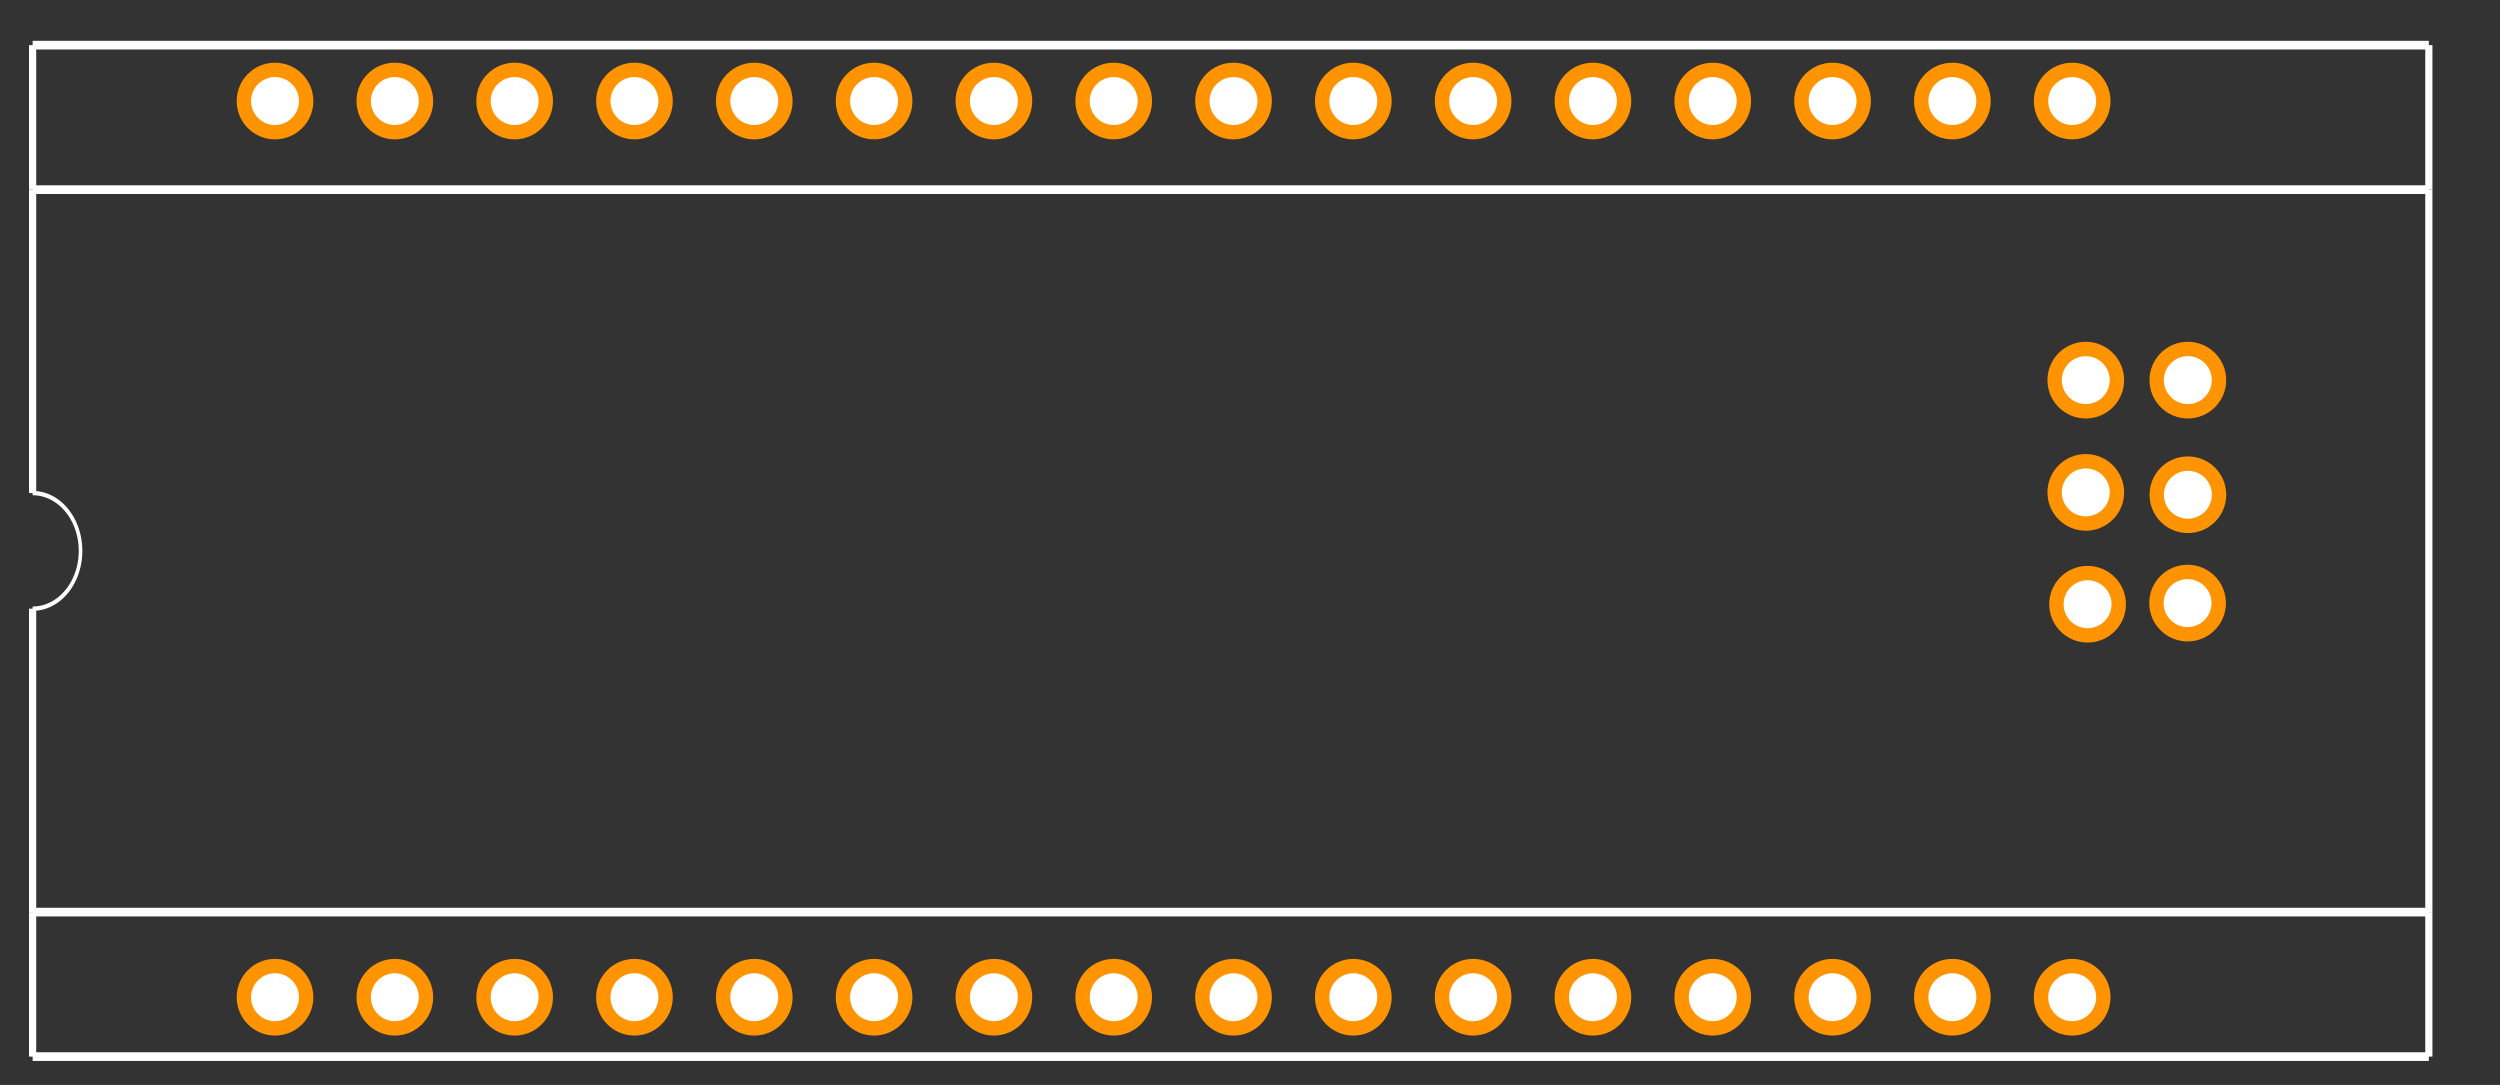<?xml version='1.0' encoding='UTF-8' standalone='no'?>
<!-- Created with Inkscape (http://www.inkscape.org/) -->
<svg width="187.795" xmlns:rdf="http://www.w3.org/1999/02/22-rdf-syntax-ns#" version="1.2" xmlns="http://www.w3.org/2000/svg" height="81.496" viewBox="0 0 20866.142 9055.119" xmlns:sodipodi="http://sodipodi.sourceforge.net/DTD/sodipodi-0.dtd" xmlns:cc="http://creativecommons.org/ns#" id="svg2" xmlns:dc="http://purl.org/dc/elements/1.1/" xmlns:svg="http://www.w3.org/2000/svg" xmlns:inkscape="http://www.inkscape.org/namespaces/inkscape">
	
	<rect x="0" y="0" width="20866.142" height="9055.119" fill="#333333" stroke="none"/>
	
	<title id="title4">teensypp.mod</title>
  <desc id="desc6">Kicad module 'teensypp-TEENSY++' from file 'teensypp.mod' converted by Fritzing</desc>
	
  <g id="silkscreen" transform="matrix(1,0,0,1.206,-127.766,352.751)">
   <line style="fill:none;stroke:#ffffff;stroke-width:60" id="line175" y1="20" x1="20400" y2="20" x2="400"/>
   <line style="fill:none;stroke:#ffffff;stroke-width:60" id="line177" y1="7020" x1="400" y2="7020" x2="20400"/>
   <line style="fill:none;stroke:#ffffff;stroke-width:60" id="line179" y1="20" x1="20400" y2="1020" x2="20400"/>
   <line style="fill:none;stroke:#ffffff;stroke-width:60" id="line181" y1="20" x1="400" y2="1020" x2="400"/>
   <line style="fill:none;stroke:#ffffff;stroke-width:60" id="line183" y1="7020" x1="400" y2="6020" x2="400"/>
   <line style="fill:none;stroke:#ffffff;stroke-width:60" id="line185" y1="1020" x1="400" y2="3120" x2="400"/>
   <line style="fill:none;stroke:#ffffff;stroke-width:60" id="line187" y1="1020" x1="20400" y2="6020" x2="20400"/>
   <line style="fill:none;stroke:#ffffff;stroke-width:60" id="line189" y1="6020" x1="400" y2="6020" x2="20400"/>
   <line style="fill:none;stroke:#ffffff;stroke-width:60" id="line191" y1="6020" x1="400" y2="3920" x2="400"/>
   <line style="fill:none;stroke:#ffffff;stroke-width:60" id="line193" y1="6020" x1="20400" y2="7020" x2="20400"/>
   <line style="fill:none;stroke:#ffffff;stroke-width:60" id="line195" y1="1020" x1="400" y2="1020" x2="20400"/>
   <path style="fill:none;stroke:#ffffff;stroke-width:30" id="path197" d="m 400,3920 a 400,400 0 1 0 0,-800"/>
  </g>

<g id="copper0">
  <g id="copper1">



  <g id="g76962" transform="matrix(138.889,0,0,138.889,-1004.577,1977.052)">
   <circle cx="46.8" cy="32.4" connectorname="3V" style="fill:#ffffff;fill-opacity:1;stroke:#ff9400;stroke-width:0.864;stroke-opacity:1" id="connector22pin" r="1.872" d="m 48.672,32.4 c 0,1.034 -0.838,1.872 -1.872,1.872 -1.034,0 -1.872,-0.838 -1.872,-1.872 0,-1.034 0.838,-1.872 1.872,-1.872 1.034,0 1.872,0.838 1.872,1.872 z" transform="translate(-23.04,13.293)"/>
   <circle cx="46.8" cy="32.4" connectorname="E6" style="fill:#ffffff;fill-opacity:1;stroke:#ff9400;stroke-width:0.864;stroke-opacity:1" id="connector23pin" r="1.872" d="m 48.672,32.4 c 0,1.034 -0.838,1.872 -1.872,1.872 -1.034,0 -1.872,-0.838 -1.872,-1.872 0,-1.034 0.838,-1.872 1.872,-1.872 1.034,0 1.872,0.838 1.872,1.872 z" transform="translate(-15.84,13.293)"/>
   <circle cx="46.8" cy="32.4" connectorname="B0" style="fill:#ffffff;fill-opacity:1;stroke:#ff9400;stroke-width:0.864;stroke-opacity:1" id="connector24pin" r="1.872" d="m 48.672,32.4 c 0,1.034 -0.838,1.872 -1.872,1.872 -1.034,0 -1.872,-0.838 -1.872,-1.872 0,-1.034 0.838,-1.872 1.872,-1.872 1.034,0 1.872,0.838 1.872,1.872 z" transform="translate(-8.64,13.293)"/>
   <circle cx="46.8" cy="32.4" connectorname="B1" style="fill:#ffffff;fill-opacity:1;stroke:#ff9400;stroke-width:0.864;stroke-opacity:1" id="connector25pin" r="1.872" d="m 48.672,32.4 c 0,1.034 -0.838,1.872 -1.872,1.872 -1.034,0 -1.872,-0.838 -1.872,-1.872 0,-1.034 0.838,-1.872 1.872,-1.872 1.034,0 1.872,0.838 1.872,1.872 z" transform="translate(-1.44,13.293)"/>
   <circle cx="46.8" cy="32.4" connectorname="B2" style="fill:#ffffff;fill-opacity:1;stroke:#ff9400;stroke-width:0.864;stroke-opacity:1" id="connector26pin" r="1.872" d="m 48.672,32.4 c 0,1.034 -0.838,1.872 -1.872,1.872 -1.034,0 -1.872,-0.838 -1.872,-1.872 0,-1.034 0.838,-1.872 1.872,-1.872 1.034,0 1.872,0.838 1.872,1.872 z" transform="translate(5.76,13.293)"/>
   <circle cx="46.8" cy="32.4" connectorname="B3" style="fill:#ffffff;fill-opacity:1;stroke:#ff9400;stroke-width:0.864;stroke-opacity:1" id="connector27pin" r="1.872" d="m 48.672,32.4 c 0,1.034 -0.838,1.872 -1.872,1.872 -1.034,0 -1.872,-0.838 -1.872,-1.872 0,-1.034 0.838,-1.872 1.872,-1.872 1.034,0 1.872,0.838 1.872,1.872 z" transform="translate(12.96,13.293)"/>
   <circle cx="46.8" cy="32.4" connectorname="D0" style="fill:#ffffff;fill-opacity:1;stroke:#ff9400;stroke-width:0.864;stroke-opacity:1" id="connector28pin" r="1.872" d="m 48.672,32.4 c 0,1.034 -0.838,1.872 -1.872,1.872 -1.034,0 -1.872,-0.838 -1.872,-1.872 0,-1.034 0.838,-1.872 1.872,-1.872 1.034,0 1.872,0.838 1.872,1.872 z" transform="translate(20.16,13.293)"/>
   <circle cx="46.8" cy="32.4" connectorname="D1" style="fill:#ffffff;fill-opacity:1;stroke:#ff9400;stroke-width:0.864;stroke-opacity:1" id="connector29pin" r="1.872" d="m 48.672,32.4 c 0,1.034 -0.838,1.872 -1.872,1.872 -1.034,0 -1.872,-0.838 -1.872,-1.872 0,-1.034 0.838,-1.872 1.872,-1.872 1.034,0 1.872,0.838 1.872,1.872 z" transform="translate(27.36,13.293)"/>
   <circle cx="46.8" cy="32.4" connectorname="D2" style="fill:#ffffff;fill-opacity:1;stroke:#ff9400;stroke-width:0.864;stroke-opacity:1" id="connector30pin" r="1.872" d="m 48.672,32.4 c 0,1.034 -0.838,1.872 -1.872,1.872 -1.034,0 -1.872,-0.838 -1.872,-1.872 0,-1.034 0.838,-1.872 1.872,-1.872 1.034,0 1.872,0.838 1.872,1.872 z" transform="translate(34.56,13.293)"/>
   <circle cx="46.8" cy="32.4" connectorname="D3" style="fill:#ffffff;fill-opacity:1;stroke:#ff9400;stroke-width:0.864;stroke-opacity:1" id="connector31pin" r="1.872" d="m 48.672,32.4 c 0,1.034 -0.838,1.872 -1.872,1.872 -1.034,0 -1.872,-0.838 -1.872,-1.872 0,-1.034 0.838,-1.872 1.872,-1.872 1.034,0 1.872,0.838 1.872,1.872 z" transform="translate(41.76,13.293)"/>
   <circle cx="46.8" cy="32.4" connectorname="D4" style="fill:#ffffff;fill-opacity:1;stroke:#ff9400;stroke-width:0.864;stroke-opacity:1" id="connector32pin" r="1.872" d="m 48.672,32.4 c 0,1.034 -0.838,1.872 -1.872,1.872 -1.034,0 -1.872,-0.838 -1.872,-1.872 0,-1.034 0.838,-1.872 1.872,-1.872 1.034,0 1.872,0.838 1.872,1.872 z" transform="translate(48.96,13.293)"/>
   <circle cx="46.8" cy="32.4" connectorname="D5" style="fill:#ffffff;fill-opacity:1;stroke:#ff9400;stroke-width:0.864;stroke-opacity:1" id="connector33pin" r="1.872" d="m 48.672,32.4 c 0,1.034 -0.838,1.872 -1.872,1.872 -1.034,0 -1.872,-0.838 -1.872,-1.872 0,-1.034 0.838,-1.872 1.872,-1.872 1.034,0 1.872,0.838 1.872,1.872 z" transform="translate(56.16,13.293)"/>
   <circle cx="46.8" cy="32.4" connectorname="D6" style="fill:#ffffff;fill-opacity:1;stroke:#ff9400;stroke-width:0.864;stroke-opacity:1" id="connector34pin" r="1.872" d="m 48.672,32.4 c 0,1.034 -0.838,1.872 -1.872,1.872 -1.034,0 -1.872,-0.838 -1.872,-1.872 0,-1.034 0.838,-1.872 1.872,-1.872 1.034,0 1.872,0.838 1.872,1.872 z" transform="translate(63.36,13.293)"/>
   <circle cx="46.8" cy="32.4" connectorname="D7" style="fill:#ffffff;fill-opacity:1;stroke:#ff9400;stroke-width:0.864;stroke-opacity:1" id="connector35pin" r="1.872" d="m 48.672,32.4 c 0,1.034 -0.838,1.872 -1.872,1.872 -1.034,0 -1.872,-0.838 -1.872,-1.872 0,-1.034 0.838,-1.872 1.872,-1.872 1.034,0 1.872,0.838 1.872,1.872 z" transform="translate(70.56,13.293)"/>
   <circle cx="46.8" cy="32.4" connectorname="GND" style="fill:#ffffff;fill-opacity:1;stroke:#ff9400;stroke-width:0.864;stroke-opacity:1" id="connector36pin" r="1.872" d="m 48.672,32.4 c 0,1.034 -0.838,1.872 -1.872,1.872 -1.034,0 -1.872,-0.838 -1.872,-1.872 0,-1.034 0.838,-1.872 1.872,-1.872 1.034,0 1.872,0.838 1.872,1.872 z" transform="translate(77.76,13.293)"/>
   <circle cx="46.8" cy="32.4" connectorname="RST" style="fill:#ffffff;fill-opacity:1;stroke:#ff9400;stroke-width:0.864;stroke-opacity:1" id="connector37pin" r="1.872" d="m 48.672,32.4 c 0,1.034 -0.838,1.872 -1.872,1.872 -1.034,0 -1.872,-0.838 -1.872,-1.872 0,-1.034 0.838,-1.872 1.872,-1.872 1.034,0 1.872,0.838 1.872,1.872 z" transform="translate(84.96,13.293)"/>
   <circle cx="46.8" cy="32.4" connectorname="RST" style="fill:#ffffff;fill-opacity:1;stroke:#ff9400;stroke-width:0.864;stroke-opacity:1" id="connector16pin" r="1.872" d="m 48.672,32.4 c 0,1.034 -0.838,1.872 -1.872,1.872 -1.034,0 -1.872,-0.838 -1.872,-1.872 0,-1.034 0.838,-1.872 1.872,-1.872 1.034,0 1.872,0.838 1.872,1.872 z" transform="translate(85.777,-23.791)"/>
   <circle cx="46.8" cy="32.4" connectorname="RST" style="fill:#ffffff;fill-opacity:1;stroke:#ff9400;stroke-width:0.864;stroke-opacity:1" id="connector19pin" r="1.872" d="m 48.672,32.4 c 0,1.034 -0.838,1.872 -1.872,1.872 -1.034,0 -1.872,-0.838 -1.872,-1.872 0,-1.034 0.838,-1.872 1.872,-1.872 1.034,0 1.872,0.838 1.872,1.872 z" transform="translate(91.91,-23.791)"/>
   <circle cx="46.8" cy="32.4" connectorname="RST" style="fill:#ffffff;fill-opacity:1;stroke:#ff9400;stroke-width:0.864;stroke-opacity:1" id="connector20pin" r="1.872" d="m 48.672,32.4 c 0,1.034 -0.838,1.872 -1.872,1.872 -1.034,0 -1.872,-0.838 -1.872,-1.872 0,-1.034 0.838,-1.872 1.872,-1.872 1.034,0 1.872,0.838 1.872,1.872 z" transform="translate(91.913,-16.903)"/>
   <circle cx="46.8" cy="32.4" connectorname="RST" style="fill:#ffffff;fill-opacity:1;stroke:#ff9400;stroke-width:0.864;stroke-opacity:1" id="connector17pin" r="1.872" d="m 48.672,32.4 c 0,1.034 -0.838,1.872 -1.872,1.872 -1.034,0 -1.872,-0.838 -1.872,-1.872 0,-1.034 0.838,-1.872 1.872,-1.872 1.034,0 1.872,0.838 1.872,1.872 z" transform="translate(85.777,-17.045)"/>
   <circle cx="46.8" cy="32.4" connectorname="RST" style="fill:#ffffff;fill-opacity:1;stroke:#ff9400;stroke-width:0.864;stroke-opacity:1" id="connector21pin" r="1.872" d="m 48.672,32.4 c 0,1.034 -0.838,1.872 -1.872,1.872 -1.034,0 -1.872,-0.838 -1.872,-1.872 0,-1.034 0.838,-1.872 1.872,-1.872 1.034,0 1.872,0.838 1.872,1.872 z" transform="translate(91.894,-10.392)"/>
   <circle cx="46.8" cy="32.4" connectorname="RST" style="fill:#ffffff;fill-opacity:1;stroke:#ff9400;stroke-width:0.864;stroke-opacity:1" id="connector18pin" r="1.872" d="m 48.672,32.4 c 0,1.034 -0.838,1.872 -1.872,1.872 -1.034,0 -1.872,-0.838 -1.872,-1.872 0,-1.034 0.838,-1.872 1.872,-1.872 1.034,0 1.872,0.838 1.872,1.872 z" transform="translate(85.885,-10.324)"/>
  </g>
  <g id="g3629" transform="matrix(138.889,0,0,138.889,-1004.577,1977.052)">
   <circle cx="46.8" cy="32.4" connectorname="VCC" style="fill:#ffffff;fill-opacity:1;stroke:#ff9400;stroke-width:0.864;stroke-opacity:1" r="1.872" id="connector0pin" d="m 48.672,32.4 c 0,1.034 -0.838,1.872 -1.872,1.872 -1.034,0 -1.872,-0.838 -1.872,-1.872 0,-1.034 0.838,-1.872 1.872,-1.872 1.034,0 1.872,0.838 1.872,1.872 z" transform="translate(-23.04,-40.563)"/>
   <circle cx="46.8" cy="32.4" connectorname="A" style="fill:#ffffff;fill-opacity:1;stroke:#ff9400;stroke-width:0.864;stroke-opacity:1" r="1.872" id="connector1pin" d="m 48.672,32.4 c 0,1.034 -0.838,1.872 -1.872,1.872 -1.034,0 -1.872,-0.838 -1.872,-1.872 0,-1.034 0.838,-1.872 1.872,-1.872 1.034,0 1.872,0.838 1.872,1.872 z" transform="translate(-15.84,-40.563)"/>
   <circle cx="46.8" cy="32.4" connectorname="F0" style="fill:#ffffff;fill-opacity:1;stroke:#ff9400;stroke-width:0.864;stroke-opacity:1" r="1.872" id="connector2pin" d="m 48.672,32.4 c 0,1.034 -0.838,1.872 -1.872,1.872 -1.034,0 -1.872,-0.838 -1.872,-1.872 0,-1.034 0.838,-1.872 1.872,-1.872 1.034,0 1.872,0.838 1.872,1.872 z" transform="translate(-8.64,-40.563)"/>
   <circle cx="46.8" cy="32.4" connectorname="F1" style="fill:#ffffff;fill-opacity:1;stroke:#ff9400;stroke-width:0.864;stroke-opacity:1" r="1.872" id="connector3pin" d="m 48.672,32.4 c 0,1.034 -0.838,1.872 -1.872,1.872 -1.034,0 -1.872,-0.838 -1.872,-1.872 0,-1.034 0.838,-1.872 1.872,-1.872 1.034,0 1.872,0.838 1.872,1.872 z" transform="translate(-1.44,-40.563)"/>
   <circle cx="46.8" cy="32.4" connectorname="F4" style="fill:#ffffff;fill-opacity:1;stroke:#ff9400;stroke-width:0.864;stroke-opacity:1" r="1.872" id="connector4pin" d="m 48.672,32.4 c 0,1.034 -0.838,1.872 -1.872,1.872 -1.034,0 -1.872,-0.838 -1.872,-1.872 0,-1.034 0.838,-1.872 1.872,-1.872 1.034,0 1.872,0.838 1.872,1.872 z" transform="translate(5.76,-40.563)"/>
   <circle cx="46.8" cy="32.4" connectorname="F5" style="fill:#ffffff;fill-opacity:1;stroke:#ff9400;stroke-width:0.864;stroke-opacity:1" r="1.872" id="connector5pin" d="m 48.672,32.4 c 0,1.034 -0.838,1.872 -1.872,1.872 -1.034,0 -1.872,-0.838 -1.872,-1.872 0,-1.034 0.838,-1.872 1.872,-1.872 1.034,0 1.872,0.838 1.872,1.872 z" transform="translate(12.96,-40.563)"/>
   <circle cx="46.8" cy="32.4" connectorname="F6" style="fill:#ffffff;fill-opacity:1;stroke:#ff9400;stroke-width:0.864;stroke-opacity:1" r="1.872" id="connector6pin" d="m 48.672,32.4 c 0,1.034 -0.838,1.872 -1.872,1.872 -1.034,0 -1.872,-0.838 -1.872,-1.872 0,-1.034 0.838,-1.872 1.872,-1.872 1.034,0 1.872,0.838 1.872,1.872 z" transform="translate(20.16,-40.563)"/>
   <circle cx="46.8" cy="32.4" connectorname="F7" style="fill:#ffffff;fill-opacity:1;stroke:#ff9400;stroke-width:0.864;stroke-opacity:1" r="1.872" id="connector7pin" d="m 48.672,32.4 c 0,1.034 -0.838,1.872 -1.872,1.872 -1.034,0 -1.872,-0.838 -1.872,-1.872 0,-1.034 0.838,-1.872 1.872,-1.872 1.034,0 1.872,0.838 1.872,1.872 z" transform="translate(27.36,-40.563)"/>
   <circle cx="46.8" cy="32.4" connectorname="C7" style="fill:#ffffff;fill-opacity:1;stroke:#ff9400;stroke-width:0.864;stroke-opacity:1" r="1.872" id="connector8pin" d="m 48.672,32.4 c 0,1.034 -0.838,1.872 -1.872,1.872 -1.034,0 -1.872,-0.838 -1.872,-1.872 0,-1.034 0.838,-1.872 1.872,-1.872 1.034,0 1.872,0.838 1.872,1.872 z" transform="translate(34.56,-40.563)"/>
   <circle cx="46.8" cy="32.4" connectorname="C6" style="fill:#ffffff;fill-opacity:1;stroke:#ff9400;stroke-width:0.864;stroke-opacity:1" r="1.872" id="connector9pin" d="m 48.672,32.4 c 0,1.034 -0.838,1.872 -1.872,1.872 -1.034,0 -1.872,-0.838 -1.872,-1.872 0,-1.034 0.838,-1.872 1.872,-1.872 1.034,0 1.872,0.838 1.872,1.872 z" transform="translate(41.76,-40.563)"/>
   <circle cx="46.8" cy="32.4" connectorname="B7" style="fill:#ffffff;fill-opacity:1;stroke:#ff9400;stroke-width:0.864;stroke-opacity:1" r="1.872" id="connector10pin" d="m 48.672,32.4 c 0,1.034 -0.838,1.872 -1.872,1.872 -1.034,0 -1.872,-0.838 -1.872,-1.872 0,-1.034 0.838,-1.872 1.872,-1.872 1.034,0 1.872,0.838 1.872,1.872 z" transform="translate(48.96,-40.563)"/>
   <circle cx="46.8" cy="32.4" connectorname="B6" style="fill:#ffffff;fill-opacity:1;stroke:#ff9400;stroke-width:0.864;stroke-opacity:1" r="1.872" id="connector11pin" d="m 48.672,32.4 c 0,1.034 -0.838,1.872 -1.872,1.872 -1.034,0 -1.872,-0.838 -1.872,-1.872 0,-1.034 0.838,-1.872 1.872,-1.872 1.034,0 1.872,0.838 1.872,1.872 z" transform="translate(56.16,-40.563)"/>
   <circle cx="46.8" cy="32.4" connectorname="B5" style="fill:#ffffff;fill-opacity:1;stroke:#ff9400;stroke-width:0.864;stroke-opacity:1" r="1.872" id="connector12pin" d="m 48.672,32.4 c 0,1.034 -0.838,1.872 -1.872,1.872 -1.034,0 -1.872,-0.838 -1.872,-1.872 0,-1.034 0.838,-1.872 1.872,-1.872 1.034,0 1.872,0.838 1.872,1.872 z" transform="translate(63.36,-40.563)"/>
   <circle cx="46.8" cy="32.4" connectorname="B4" style="fill:#ffffff;fill-opacity:1;stroke:#ff9400;stroke-width:0.864;stroke-opacity:1" r="1.872" id="connector13pin" d="m 48.672,32.4 c 0,1.034 -0.838,1.872 -1.872,1.872 -1.034,0 -1.872,-0.838 -1.872,-1.872 0,-1.034 0.838,-1.872 1.872,-1.872 1.034,0 1.872,0.838 1.872,1.872 z" transform="translate(70.56,-40.563)"/>
   <circle cx="46.8" cy="32.4" connectorname="VCC" style="fill:#ffffff;fill-opacity:1;stroke:#ff9400;stroke-width:0.864;stroke-opacity:1" r="1.872" id="connector14pin" d="m 48.672,32.4 c 0,1.034 -0.838,1.872 -1.872,1.872 -1.034,0 -1.872,-0.838 -1.872,-1.872 0,-1.034 0.838,-1.872 1.872,-1.872 1.034,0 1.872,0.838 1.872,1.872 z" transform="translate(77.76,-40.563)"/>
   <circle cx="46.8" cy="32.4" connectorname="VCC" style="fill:#ffffff;fill-opacity:1;stroke:#ff9400;stroke-width:0.864;stroke-opacity:1" r="1.872" id="connector15pin" d="m 48.672,32.4 c 0,1.034 -0.838,1.872 -1.872,1.872 -1.034,0 -1.872,-0.838 -1.872,-1.872 0,-1.034 0.838,-1.872 1.872,-1.872 1.034,0 1.872,0.838 1.872,1.872 z" transform="translate(84.96,-40.563)"/>
  </g>
  </g>
 </g>
</svg>
